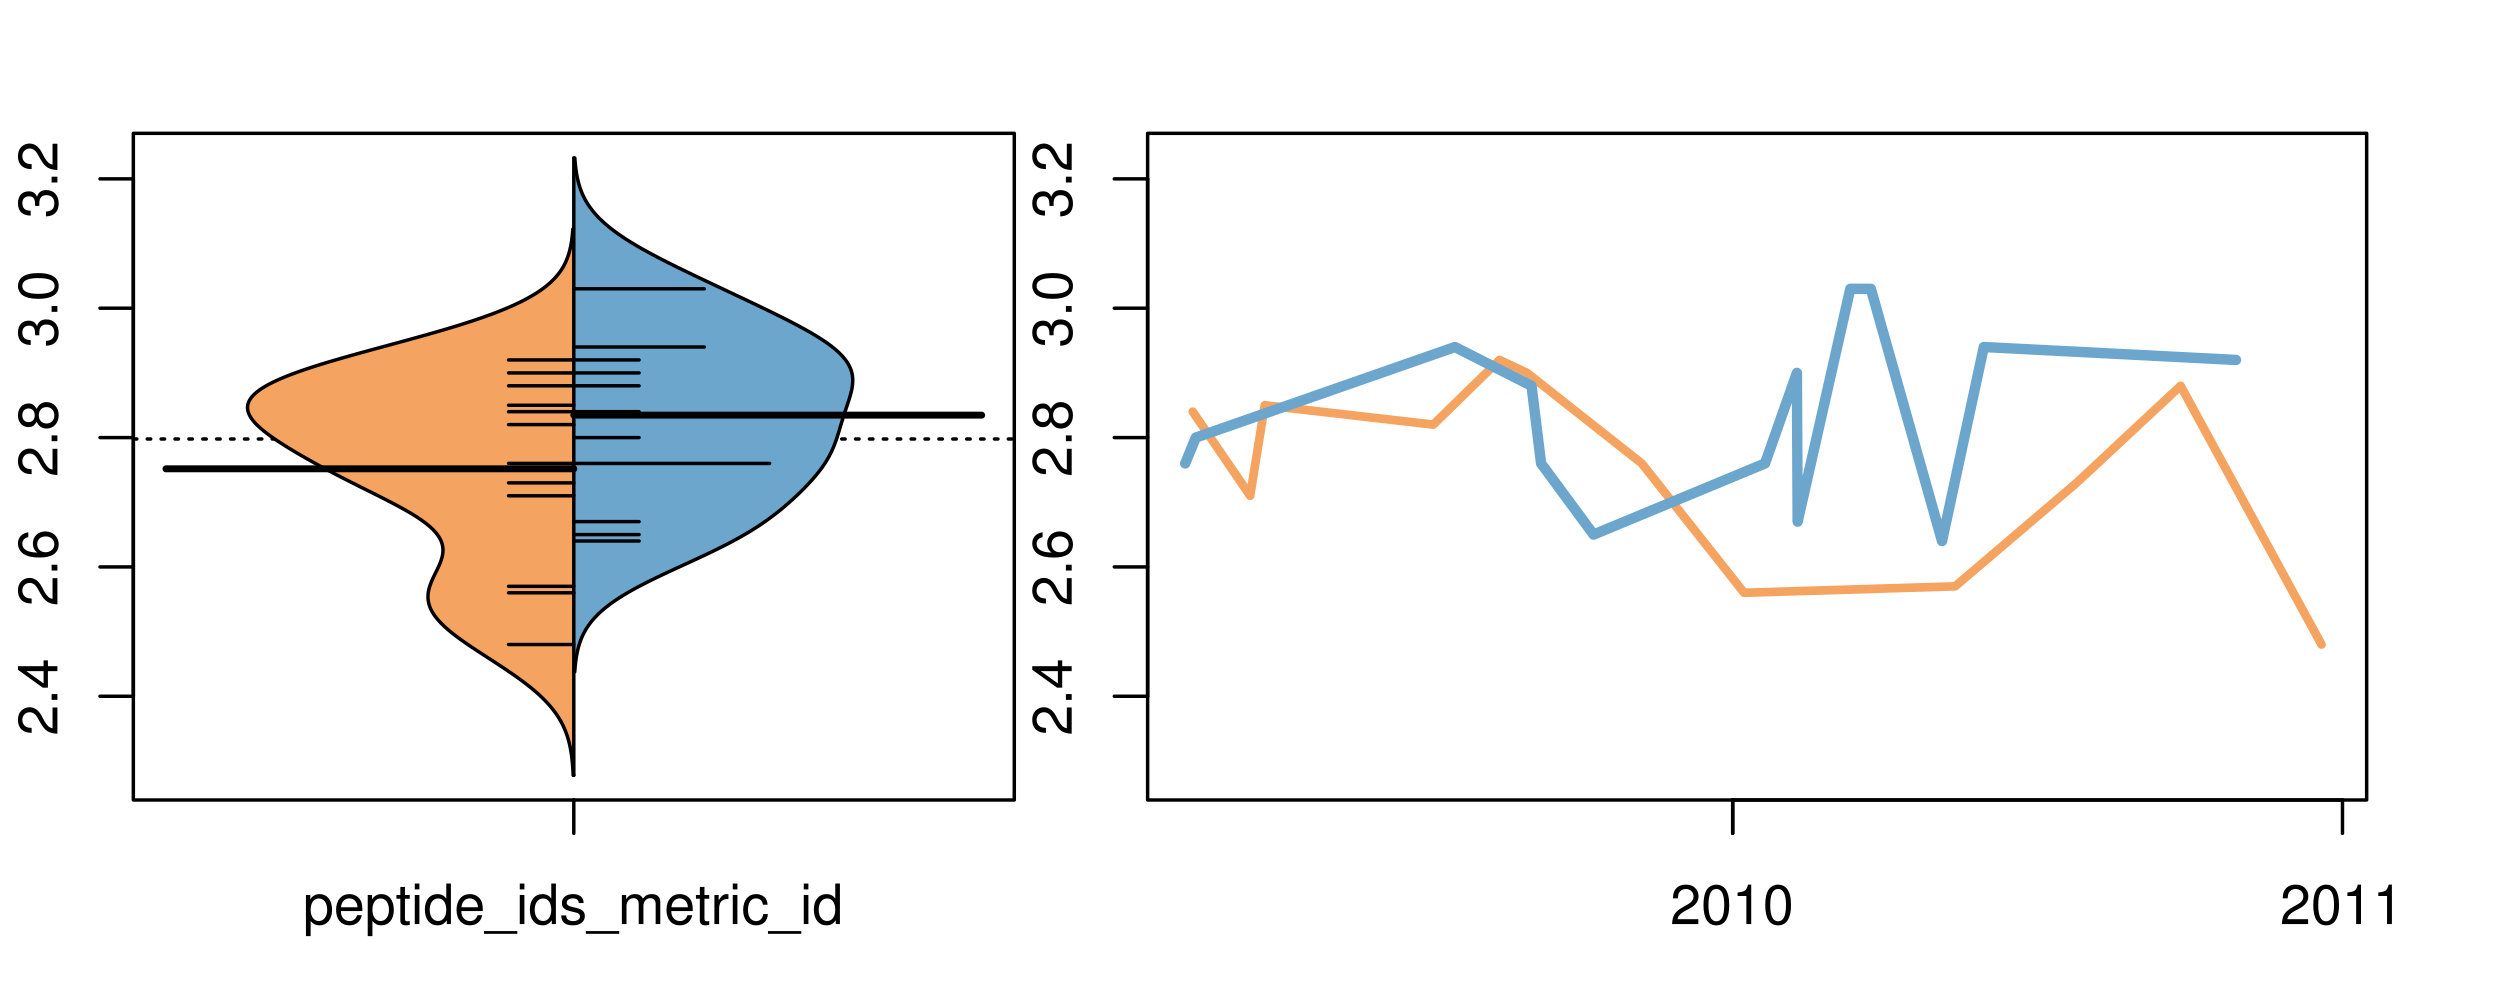 <?xml version="1.0" encoding="UTF-8"?>
<svg xmlns="http://www.w3.org/2000/svg" xmlns:xlink="http://www.w3.org/1999/xlink" width="540pt" height="216pt" viewBox="0 0 540 216" version="1.1">
<defs>
<g>
<symbol overflow="visible" id="glyph0-0">
<path style="stroke:none;" d="M -1.047 -6.078 L -1.047 -1.594 C -1.734 -1.703 -2.188 -2.094 -2.797 -3.125 L -3.438 -4.328 C -4.094 -5.516 -4.969 -6.125 -6.016 -6.125 C -6.719 -6.125 -7.375 -5.844 -7.844 -5.344 C -8.297 -4.844 -8.516 -4.219 -8.516 -3.406 C -8.516 -2.328 -8.125 -1.531 -7.406 -1.062 C -6.953 -0.75 -6.422 -0.625 -5.562 -0.594 L -5.562 -1.656 C -6.125 -1.688 -6.484 -1.766 -6.75 -1.906 C -7.266 -2.188 -7.578 -2.734 -7.578 -3.375 C -7.578 -4.328 -6.906 -5.047 -5.984 -5.047 C -5.312 -5.047 -4.734 -4.656 -4.312 -3.906 L -3.688 -2.797 C -2.672 -1.016 -1.875 -0.5 0 -0.406 L 0 -6.078 Z M -1.047 -6.078 "/>
</symbol>
<symbol overflow="visible" id="glyph0-1">
<path style="stroke:none;" d="M -1.25 -2.297 L -1.25 -1.047 L 0 -1.047 L 0 -2.297 Z M -1.25 -2.297 "/>
</symbol>
<symbol overflow="visible" id="glyph0-2">
<path style="stroke:none;" d="M -2.047 -3.922 L 0 -3.922 L 0 -4.984 L -2.047 -4.984 L -2.047 -6.234 L -2.984 -6.234 L -2.984 -4.984 L -8.516 -4.984 L -8.516 -4.203 L -3.156 -0.344 L -2.047 -0.344 Z M -2.984 -3.922 L -2.984 -1.266 L -6.703 -3.922 Z M -2.984 -3.922 "/>
</symbol>
<symbol overflow="visible" id="glyph0-3">
<path style="stroke:none;" d="M -6.281 -5.969 C -7.688 -5.766 -8.516 -4.859 -8.516 -3.562 C -8.516 -2.625 -8.047 -1.781 -7.297 -1.281 C -6.469 -0.75 -5.422 -0.516 -3.875 -0.516 C -2.453 -0.516 -1.531 -0.734 -0.781 -1.234 C -0.094 -1.688 0.281 -2.438 0.281 -3.375 C 0.281 -4.984 -0.922 -6.156 -2.594 -6.156 C -4.172 -6.156 -5.297 -5.078 -5.297 -3.547 C -5.297 -2.719 -4.969 -2.047 -4.344 -1.594 C -6.422 -1.609 -7.578 -2.281 -7.578 -3.484 C -7.578 -4.234 -7.109 -4.75 -6.281 -4.922 Z M -4.359 -3.422 C -4.359 -4.438 -3.641 -5.078 -2.516 -5.078 C -1.438 -5.078 -0.656 -4.359 -0.656 -3.391 C -0.656 -2.406 -1.469 -1.656 -2.562 -1.656 C -3.625 -1.656 -4.359 -2.375 -4.359 -3.422 Z M -4.359 -3.422 "/>
</symbol>
<symbol overflow="visible" id="glyph0-4">
<path style="stroke:none;" d="M -4.469 -4.688 C -5 -5.562 -5.438 -5.859 -6.234 -5.859 C -7.578 -5.859 -8.516 -4.812 -8.516 -3.297 C -8.516 -1.797 -7.578 -0.75 -6.234 -0.75 C -5.453 -0.75 -5.016 -1.031 -4.469 -1.891 C -4.016 -0.922 -3.297 -0.438 -2.359 -0.438 C -0.797 -0.438 0.281 -1.625 0.281 -3.297 C 0.281 -4.984 -0.797 -6.156 -2.359 -6.156 C -3.297 -6.156 -4.016 -5.672 -4.469 -4.688 Z M -7.578 -3.297 C -7.578 -4.203 -7.047 -4.781 -6.219 -4.781 C -5.422 -4.781 -4.891 -4.188 -4.891 -3.297 C -4.891 -2.406 -5.422 -1.828 -6.234 -1.828 C -7.047 -1.828 -7.578 -2.406 -7.578 -3.297 Z M -4.016 -3.297 C -4.016 -4.359 -3.344 -5.078 -2.344 -5.078 C -1.328 -5.078 -0.656 -4.359 -0.656 -3.281 C -0.656 -2.25 -1.344 -1.531 -2.344 -1.531 C -3.344 -1.531 -4.016 -2.25 -4.016 -3.297 Z M -4.016 -3.297 "/>
</symbol>
<symbol overflow="visible" id="glyph0-5">
<path style="stroke:none;" d="M -3.906 -2.656 L -3.906 -3.234 C -3.906 -4.391 -3.391 -4.984 -2.359 -4.984 C -1.297 -4.984 -0.656 -4.328 -0.656 -3.234 C -0.656 -2.078 -1.234 -1.516 -2.469 -1.438 L -2.469 -0.391 C -1.781 -0.438 -1.344 -0.547 -0.953 -0.75 C -0.141 -1.188 0.281 -2.031 0.281 -3.188 C 0.281 -4.938 -0.766 -6.078 -2.375 -6.078 C -3.453 -6.078 -4.062 -5.656 -4.406 -4.625 C -4.719 -5.422 -5.312 -5.812 -6.172 -5.812 C -7.625 -5.812 -8.516 -4.844 -8.516 -3.234 C -8.516 -1.516 -7.578 -0.594 -5.766 -0.562 L -5.766 -1.625 C -6.281 -1.625 -6.562 -1.688 -6.828 -1.812 C -7.297 -2.047 -7.578 -2.578 -7.578 -3.234 C -7.578 -4.172 -7.031 -4.734 -6.125 -4.734 C -5.531 -4.734 -5.172 -4.531 -4.984 -4.062 C -4.859 -3.766 -4.812 -3.391 -4.797 -2.656 Z M -3.906 -2.656 "/>
</symbol>
<symbol overflow="visible" id="glyph0-6">
<path style="stroke:none;" d="M -8.516 -3.297 C -8.516 -2.516 -8.156 -1.781 -7.578 -1.344 C -6.828 -0.797 -5.688 -0.516 -4.109 -0.516 C -1.25 -0.516 0.281 -1.469 0.281 -3.297 C 0.281 -5.094 -1.25 -6.078 -4.047 -6.078 C -5.703 -6.078 -6.797 -5.812 -7.578 -5.25 C -8.172 -4.812 -8.516 -4.109 -8.516 -3.297 Z M -7.578 -3.297 C -7.578 -4.438 -6.422 -5 -4.141 -5 C -1.734 -5 -0.594 -4.453 -0.594 -3.281 C -0.594 -2.156 -1.781 -1.594 -4.109 -1.594 C -6.438 -1.594 -7.578 -2.156 -7.578 -3.297 Z M -7.578 -3.297 "/>
</symbol>
<symbol overflow="visible" id="glyph0-7">
<path style="stroke:none;" d="M -8.75 -5.938 L -8.75 -4.938 L -5.5 -4.938 C -6.125 -4.531 -6.469 -3.859 -6.469 -3.016 C -6.469 -1.375 -5.156 -0.312 -3.156 -0.312 C -1.031 -0.312 0.281 -1.359 0.281 -3.047 C 0.281 -3.906 -0.047 -4.516 -0.828 -5.047 L 0 -5.047 L 0 -5.938 Z M -5.531 -3.188 C -5.531 -4.266 -4.578 -4.938 -3.078 -4.938 C -1.625 -4.938 -0.656 -4.25 -0.656 -3.188 C -0.656 -2.094 -1.625 -1.359 -3.094 -1.359 C -4.562 -1.359 -5.531 -2.094 -5.531 -3.188 Z M -5.531 -3.188 "/>
</symbol>
<symbol overflow="visible" id="glyph0-8">
<path style="stroke:none;" d="M -6.281 -3.094 L -6.281 -2.047 L -7.266 -2.047 C -7.688 -2.047 -7.906 -2.297 -7.906 -2.75 C -7.906 -2.828 -7.906 -2.875 -7.891 -3.094 L -8.719 -3.094 C -8.766 -2.875 -8.781 -2.734 -8.781 -2.531 C -8.781 -1.609 -8.25 -1.062 -7.359 -1.062 L -6.281 -1.062 L -6.281 -0.219 L -5.469 -0.219 L -5.469 -1.062 L 0 -1.062 L 0 -2.047 L -5.469 -2.047 L -5.469 -3.094 Z M -6.281 -3.094 "/>
</symbol>
<symbol overflow="visible" id="glyph0-9">
<path style="stroke:none;" d="M 1.516 -6.938 L 1.516 0.266 L 2.109 0.266 L 2.109 -6.938 Z M 1.516 -6.938 "/>
</symbol>
<symbol overflow="visible" id="glyph0-10">
<path style="stroke:none;" d="M -6.469 -3.266 C -6.469 -1.5 -5.203 -0.438 -3.094 -0.438 C -0.984 -0.438 0.281 -1.484 0.281 -3.281 C 0.281 -5.047 -0.984 -6.125 -3.047 -6.125 C -5.219 -6.125 -6.469 -5.078 -6.469 -3.266 Z M -5.547 -3.281 C -5.547 -4.406 -4.625 -5.078 -3.062 -5.078 C -1.578 -5.078 -0.641 -4.375 -0.641 -3.281 C -0.641 -2.156 -1.578 -1.469 -3.094 -1.469 C -4.609 -1.469 -5.547 -2.156 -5.547 -3.281 Z M -5.547 -3.281 "/>
</symbol>
<symbol overflow="visible" id="glyph0-11">
<path style="stroke:none;" d="M -8.75 -1.828 L -8.75 -0.812 L 0 -0.812 L 0 -1.828 Z M -8.75 -1.828 "/>
</symbol>
<symbol overflow="visible" id="glyph0-12">
<path style="stroke:none;" d="M -6.062 -3.109 L 0 -3.109 L 0 -4.156 L -8.516 -4.156 L -8.516 -3.469 C -7.203 -3.094 -7.016 -2.859 -6.812 -1.219 L -6.062 -1.219 Z M -6.062 -3.109 "/>
</symbol>
<symbol overflow="visible" id="glyph0-13">
<path style="stroke:none;" d="M 0 -3.422 L -6.281 -5.828 L -6.281 -4.703 L -1.188 -2.922 L -6.281 -1.25 L -6.281 -0.125 L 0 -2.328 Z M 0 -3.422 "/>
</symbol>
<symbol overflow="visible" id="glyph0-14">
<path style="stroke:none;" d="M -0.594 -6.422 C -0.562 -6.312 -0.562 -6.266 -0.562 -6.203 C -0.562 -5.859 -0.75 -5.656 -1.062 -5.656 L -4.75 -5.656 C -5.875 -5.656 -6.469 -4.844 -6.469 -3.297 C -6.469 -2.391 -6.203 -1.625 -5.734 -1.219 C -5.406 -0.922 -5.047 -0.797 -4.422 -0.781 L -4.422 -1.781 C -5.203 -1.875 -5.547 -2.328 -5.547 -3.266 C -5.547 -4.156 -5.203 -4.672 -4.609 -4.672 L -4.344 -4.672 C -3.922 -4.672 -3.75 -4.422 -3.641 -3.625 C -3.469 -2.203 -3.422 -1.984 -3.266 -1.609 C -2.969 -0.875 -2.406 -0.5 -1.578 -0.5 C -0.438 -0.5 0.281 -1.297 0.281 -2.562 C 0.281 -3.359 0 -4 -0.641 -4.703 C -0.016 -4.781 0.281 -5.094 0.281 -5.734 C 0.281 -5.938 0.25 -6.094 0.172 -6.422 Z M -1.984 -4.672 C -1.641 -4.672 -1.438 -4.578 -1.156 -4.266 C -0.797 -3.859 -0.594 -3.375 -0.594 -2.781 C -0.594 -2 -0.969 -1.547 -1.609 -1.547 C -2.266 -1.547 -2.609 -1.984 -2.766 -3.062 C -2.906 -4.109 -2.953 -4.328 -3.109 -4.672 Z M -1.984 -4.672 "/>
</symbol>
<symbol overflow="visible" id="glyph0-15">
<path style="stroke:none;" d="M 0 -5.781 L -6.281 -5.781 L -6.281 -4.781 L -2.719 -4.781 C -1.438 -4.781 -0.594 -4.109 -0.594 -3.078 C -0.594 -2.281 -1.078 -1.781 -1.844 -1.781 L -6.281 -1.781 L -6.281 -0.781 L -1.438 -0.781 C -0.391 -0.781 0.281 -1.562 0.281 -2.781 C 0.281 -3.703 -0.047 -4.297 -0.875 -4.891 L 0 -4.891 Z M 0 -5.781 "/>
</symbol>
<symbol overflow="visible" id="glyph0-16">
<path style="stroke:none;" d="M -2.812 -6.156 C -3.766 -6.156 -4.344 -6.078 -4.812 -5.906 C -5.844 -5.5 -6.469 -4.531 -6.469 -3.359 C -6.469 -1.609 -5.125 -0.484 -3.062 -0.484 C -1 -0.484 0.281 -1.578 0.281 -3.344 C 0.281 -4.781 -0.547 -5.766 -1.906 -6.031 L -1.906 -5.016 C -1.078 -4.734 -0.641 -4.172 -0.641 -3.375 C -0.641 -2.734 -0.938 -2.203 -1.469 -1.859 C -1.828 -1.625 -2.188 -1.531 -2.812 -1.531 Z M -3.625 -1.547 C -4.781 -1.625 -5.547 -2.344 -5.547 -3.344 C -5.547 -4.328 -4.734 -5.094 -3.703 -5.094 C -3.672 -5.094 -3.641 -5.094 -3.625 -5.078 Z M -3.625 -1.547 "/>
</symbol>
<symbol overflow="visible" id="glyph1-0">
<path style="stroke:none;" d="M 0.641 2.609 L 1.656 2.609 L 1.656 -0.656 C 2.188 -0.016 2.766 0.281 3.594 0.281 C 5.203 0.281 6.281 -1.031 6.281 -3.031 C 6.281 -5.141 5.25 -6.469 3.578 -6.469 C 2.719 -6.469 2.047 -6.078 1.578 -5.344 L 1.578 -6.281 L 0.641 -6.281 Z M 3.406 -5.531 C 4.516 -5.531 5.234 -4.562 5.234 -3.062 C 5.234 -1.625 4.5 -0.656 3.406 -0.656 C 2.359 -0.656 1.656 -1.625 1.656 -3.094 C 1.656 -4.578 2.359 -5.531 3.406 -5.531 Z M 3.406 -5.531 "/>
</symbol>
<symbol overflow="visible" id="glyph1-1">
<path style="stroke:none;" d="M 6.156 -2.812 C 6.156 -3.766 6.078 -4.344 5.906 -4.812 C 5.5 -5.844 4.531 -6.469 3.359 -6.469 C 1.609 -6.469 0.484 -5.125 0.484 -3.062 C 0.484 -1 1.578 0.281 3.344 0.281 C 4.781 0.281 5.766 -0.547 6.031 -1.906 L 5.016 -1.906 C 4.734 -1.078 4.172 -0.641 3.375 -0.641 C 2.734 -0.641 2.203 -0.938 1.859 -1.469 C 1.625 -1.828 1.531 -2.188 1.531 -2.812 Z M 1.547 -3.625 C 1.625 -4.781 2.344 -5.547 3.344 -5.547 C 4.328 -5.547 5.094 -4.734 5.094 -3.703 C 5.094 -3.672 5.094 -3.641 5.078 -3.625 Z M 1.547 -3.625 "/>
</symbol>
<symbol overflow="visible" id="glyph1-2">
<path style="stroke:none;" d="M 3.047 -6.281 L 2.016 -6.281 L 2.016 -8.016 L 1.016 -8.016 L 1.016 -6.281 L 0.172 -6.281 L 0.172 -5.469 L 1.016 -5.469 L 1.016 -0.719 C 1.016 -0.078 1.453 0.281 2.234 0.281 C 2.469 0.281 2.719 0.25 3.047 0.188 L 3.047 -0.641 C 2.922 -0.609 2.766 -0.594 2.562 -0.594 C 2.141 -0.594 2.016 -0.719 2.016 -1.156 L 2.016 -5.469 L 3.047 -5.469 Z M 3.047 -6.281 "/>
</symbol>
<symbol overflow="visible" id="glyph1-3">
<path style="stroke:none;" d="M 1.797 -6.281 L 0.797 -6.281 L 0.797 0 L 1.797 0 Z M 1.797 -8.75 L 0.797 -8.75 L 0.797 -7.484 L 1.797 -7.484 Z M 1.797 -8.75 "/>
</symbol>
<symbol overflow="visible" id="glyph1-4">
<path style="stroke:none;" d="M 5.938 -8.75 L 4.938 -8.75 L 4.938 -5.5 C 4.531 -6.125 3.859 -6.469 3.016 -6.469 C 1.375 -6.469 0.312 -5.156 0.312 -3.156 C 0.312 -1.031 1.359 0.281 3.047 0.281 C 3.906 0.281 4.516 -0.047 5.047 -0.828 L 5.047 0 L 5.938 0 Z M 3.188 -5.531 C 4.266 -5.531 4.938 -4.578 4.938 -3.078 C 4.938 -1.625 4.25 -0.656 3.188 -0.656 C 2.094 -0.656 1.359 -1.625 1.359 -3.094 C 1.359 -4.562 2.094 -5.531 3.188 -5.531 Z M 3.188 -5.531 "/>
</symbol>
<symbol overflow="visible" id="glyph1-5">
<path style="stroke:none;" d="M 6.938 1.516 L -0.266 1.516 L -0.266 2.109 L 6.938 2.109 Z M 6.938 1.516 "/>
</symbol>
<symbol overflow="visible" id="glyph1-6">
<path style="stroke:none;" d="M 5.25 -4.531 C 5.25 -5.766 4.422 -6.469 2.969 -6.469 C 1.516 -6.469 0.562 -5.719 0.562 -4.547 C 0.562 -3.562 1.062 -3.094 2.562 -2.734 L 3.484 -2.516 C 4.188 -2.344 4.469 -2.094 4.469 -1.625 C 4.469 -1.047 3.875 -0.641 3 -0.641 C 2.453 -0.641 2 -0.797 1.75 -1.062 C 1.594 -1.25 1.531 -1.422 1.469 -1.875 L 0.406 -1.875 C 0.453 -0.422 1.266 0.281 2.922 0.281 C 4.5 0.281 5.516 -0.5 5.516 -1.719 C 5.516 -2.656 4.984 -3.172 3.734 -3.469 L 2.766 -3.703 C 1.953 -3.891 1.609 -4.156 1.609 -4.594 C 1.609 -5.172 2.125 -5.547 2.938 -5.547 C 3.75 -5.547 4.172 -5.203 4.203 -4.531 Z M 5.25 -4.531 "/>
</symbol>
<symbol overflow="visible" id="glyph1-7">
<path style="stroke:none;" d="M 0.844 -6.281 L 0.844 0 L 1.844 0 L 1.844 -3.953 C 1.844 -4.859 2.516 -5.594 3.328 -5.594 C 4.062 -5.594 4.484 -5.141 4.484 -4.328 L 4.484 0 L 5.5 0 L 5.5 -3.953 C 5.5 -4.859 6.156 -5.594 6.969 -5.594 C 7.703 -5.594 8.141 -5.125 8.141 -4.328 L 8.141 0 L 9.141 0 L 9.141 -4.719 C 9.141 -5.844 8.5 -6.469 7.312 -6.469 C 6.484 -6.469 5.969 -6.219 5.391 -5.516 C 5.016 -6.188 4.516 -6.469 3.703 -6.469 C 2.859 -6.469 2.297 -6.156 1.766 -5.406 L 1.766 -6.281 Z M 0.844 -6.281 "/>
</symbol>
<symbol overflow="visible" id="glyph1-8">
<path style="stroke:none;" d="M 0.828 -6.281 L 0.828 0 L 1.844 0 L 1.844 -3.266 C 1.844 -4.156 2.062 -4.75 2.547 -5.094 C 2.859 -5.328 3.156 -5.406 3.859 -5.406 L 3.859 -6.438 C 3.688 -6.453 3.594 -6.469 3.469 -6.469 C 2.812 -6.469 2.328 -6.078 1.75 -5.141 L 1.75 -6.281 Z M 0.828 -6.281 "/>
</symbol>
<symbol overflow="visible" id="glyph1-9">
<path style="stroke:none;" d="M 5.656 -4.172 C 5.609 -4.781 5.469 -5.188 5.234 -5.531 C 4.797 -6.125 4.047 -6.469 3.172 -6.469 C 1.469 -6.469 0.375 -5.125 0.375 -3.031 C 0.375 -1.016 1.453 0.281 3.156 0.281 C 4.656 0.281 5.609 -0.625 5.719 -2.156 L 4.719 -2.156 C 4.547 -1.156 4.031 -0.641 3.188 -0.641 C 2.078 -0.641 1.422 -1.547 1.422 -3.031 C 1.422 -4.609 2.062 -5.547 3.156 -5.547 C 4 -5.547 4.531 -5.047 4.641 -4.172 Z M 5.656 -4.172 "/>
</symbol>
<symbol overflow="visible" id="glyph1-10">
<path style="stroke:none;" d="M 6.078 -1.047 L 1.594 -1.047 C 1.703 -1.734 2.094 -2.188 3.125 -2.797 L 4.328 -3.438 C 5.516 -4.094 6.125 -4.969 6.125 -6.016 C 6.125 -6.719 5.844 -7.375 5.344 -7.844 C 4.844 -8.297 4.219 -8.516 3.406 -8.516 C 2.328 -8.516 1.531 -8.125 1.062 -7.406 C 0.75 -6.953 0.625 -6.422 0.594 -5.562 L 1.656 -5.562 C 1.688 -6.125 1.766 -6.484 1.906 -6.75 C 2.188 -7.266 2.734 -7.578 3.375 -7.578 C 4.328 -7.578 5.047 -6.906 5.047 -5.984 C 5.047 -5.312 4.656 -4.734 3.906 -4.312 L 2.797 -3.688 C 1.016 -2.672 0.5 -1.875 0.406 0 L 6.078 0 Z M 6.078 -1.047 "/>
</symbol>
<symbol overflow="visible" id="glyph1-11">
<path style="stroke:none;" d="M 3.297 -8.516 C 2.516 -8.516 1.781 -8.156 1.344 -7.578 C 0.797 -6.828 0.516 -5.688 0.516 -4.109 C 0.516 -1.25 1.469 0.281 3.297 0.281 C 5.094 0.281 6.078 -1.25 6.078 -4.047 C 6.078 -5.703 5.812 -6.797 5.25 -7.578 C 4.812 -8.172 4.109 -8.516 3.297 -8.516 Z M 3.297 -7.578 C 4.438 -7.578 5 -6.422 5 -4.141 C 5 -1.734 4.453 -0.594 3.281 -0.594 C 2.156 -0.594 1.594 -1.781 1.594 -4.109 C 1.594 -6.438 2.156 -7.578 3.297 -7.578 Z M 3.297 -7.578 "/>
</symbol>
<symbol overflow="visible" id="glyph1-12">
<path style="stroke:none;" d="M 3.109 -6.062 L 3.109 0 L 4.156 0 L 4.156 -8.516 L 3.469 -8.516 C 3.094 -7.203 2.859 -7.016 1.219 -6.812 L 1.219 -6.062 Z M 3.109 -6.062 "/>
</symbol>
</g>
<clipPath id="clip1">
  <path d="M 28.801 28.801 L 220.086 28.801 L 220.086 173.801 L 28.801 173.801 Z M 28.801 28.801 "/>
</clipPath>
<clipPath id="clip2">
  <path d="M 247.887 28.801 L 512.199 28.801 L 512.199 173.801 L 247.887 173.801 Z M 247.887 28.801 "/>
</clipPath>
<clipPath id="clip3">
  <path d="M 233.484 14.398 L 526.598 14.398 L 526.598 188.199 L 233.484 188.199 Z M 233.484 14.398 "/>
</clipPath>
<clipPath id="clip4">
  <path d="M 247.887 28.801 L 512.199 28.801 L 512.199 173.801 L 247.887 173.801 Z M 247.887 28.801 "/>
</clipPath>
</defs>
<g id="surface926">
<path style="fill:none;stroke-width:0.75;stroke-linecap:round;stroke-linejoin:round;stroke:rgb(0%,0%,0%);stroke-opacity:1;stroke-miterlimit:10;" d="M 28.801 172.801 L 219.086 172.801 L 219.086 28.801 L 28.801 28.801 L 28.801 172.801 "/>
<path style="fill:none;stroke-width:0.75;stroke-linecap:round;stroke-linejoin:round;stroke:rgb(0%,0%,0%);stroke-opacity:1;stroke-miterlimit:10;" d="M 28.801 150.391 L 28.801 38.637 "/>
<path style="fill:none;stroke-width:0.75;stroke-linecap:round;stroke-linejoin:round;stroke:rgb(0%,0%,0%);stroke-opacity:1;stroke-miterlimit:10;" d="M 28.801 150.391 L 21.602 150.391 "/>
<path style="fill:none;stroke-width:0.75;stroke-linecap:round;stroke-linejoin:round;stroke:rgb(0%,0%,0%);stroke-opacity:1;stroke-miterlimit:10;" d="M 28.801 122.453 L 21.602 122.453 "/>
<path style="fill:none;stroke-width:0.75;stroke-linecap:round;stroke-linejoin:round;stroke:rgb(0%,0%,0%);stroke-opacity:1;stroke-miterlimit:10;" d="M 28.801 94.516 L 21.602 94.516 "/>
<path style="fill:none;stroke-width:0.75;stroke-linecap:round;stroke-linejoin:round;stroke:rgb(0%,0%,0%);stroke-opacity:1;stroke-miterlimit:10;" d="M 28.801 66.574 L 21.602 66.574 "/>
<path style="fill:none;stroke-width:0.75;stroke-linecap:round;stroke-linejoin:round;stroke:rgb(0%,0%,0%);stroke-opacity:1;stroke-miterlimit:10;" d="M 28.801 38.637 L 21.602 38.637 "/>
<g style="fill:rgb(0%,0%,0%);fill-opacity:1;">
  <use xlink:href="#glyph0-0" x="12.396" y="158.891"/>
  <use xlink:href="#glyph0-1" x="12.396" y="152.219"/>
  <use xlink:href="#glyph0-2" x="12.396" y="148.883"/>
</g>
<g style="fill:rgb(0%,0%,0%);fill-opacity:1;">
  <use xlink:href="#glyph0-0" x="12.396" y="130.953"/>
  <use xlink:href="#glyph0-1" x="12.396" y="124.281"/>
  <use xlink:href="#glyph0-3" x="12.396" y="120.945"/>
</g>
<g style="fill:rgb(0%,0%,0%);fill-opacity:1;">
  <use xlink:href="#glyph0-0" x="12.396" y="103.016"/>
  <use xlink:href="#glyph0-1" x="12.396" y="96.344"/>
  <use xlink:href="#glyph0-4" x="12.396" y="93.008"/>
</g>
<g style="fill:rgb(0%,0%,0%);fill-opacity:1;">
  <use xlink:href="#glyph0-5" x="12.396" y="75.074"/>
  <use xlink:href="#glyph0-1" x="12.396" y="68.402"/>
  <use xlink:href="#glyph0-6" x="12.396" y="65.066"/>
</g>
<g style="fill:rgb(0%,0%,0%);fill-opacity:1;">
  <use xlink:href="#glyph0-5" x="12.396" y="47.137"/>
  <use xlink:href="#glyph0-1" x="12.396" y="40.465"/>
  <use xlink:href="#glyph0-0" x="12.396" y="37.129"/>
</g>
<path style="fill:none;stroke-width:0.75;stroke-linecap:round;stroke-linejoin:round;stroke:rgb(0%,0%,0%);stroke-opacity:1;stroke-miterlimit:10;" d="M 123.941 172.801 L 123.941 172.801 "/>
<path style="fill:none;stroke-width:0.75;stroke-linecap:round;stroke-linejoin:round;stroke:rgb(0%,0%,0%);stroke-opacity:1;stroke-miterlimit:10;" d="M 123.941 172.801 L 123.941 180 "/>
<g style="fill:rgb(0%,0%,0%);fill-opacity:1;">
  <use xlink:href="#glyph1-0" x="65.441" y="199.596"/>
  <use xlink:href="#glyph1-1" x="72.113" y="199.596"/>
  <use xlink:href="#glyph1-0" x="78.785" y="199.596"/>
  <use xlink:href="#glyph1-2" x="85.457" y="199.596"/>
  <use xlink:href="#glyph1-3" x="88.793" y="199.596"/>
  <use xlink:href="#glyph1-4" x="91.457" y="199.596"/>
  <use xlink:href="#glyph1-1" x="98.129" y="199.596"/>
  <use xlink:href="#glyph1-5" x="104.801" y="199.596"/>
  <use xlink:href="#glyph1-3" x="111.473" y="199.596"/>
  <use xlink:href="#glyph1-4" x="114.137" y="199.596"/>
  <use xlink:href="#glyph1-6" x="120.809" y="199.596"/>
  <use xlink:href="#glyph1-5" x="126.809" y="199.596"/>
  <use xlink:href="#glyph1-7" x="133.48" y="199.596"/>
  <use xlink:href="#glyph1-1" x="143.477" y="199.596"/>
  <use xlink:href="#glyph1-2" x="150.148" y="199.596"/>
  <use xlink:href="#glyph1-8" x="153.484" y="199.596"/>
  <use xlink:href="#glyph1-3" x="157.48" y="199.596"/>
  <use xlink:href="#glyph1-9" x="160.145" y="199.596"/>
  <use xlink:href="#glyph1-5" x="166.145" y="199.596"/>
  <use xlink:href="#glyph1-3" x="172.816" y="199.596"/>
  <use xlink:href="#glyph1-4" x="175.48" y="199.596"/>
</g>
<g clip-path="url(#clip1)" clip-rule="nonzero">
<path style="fill:none;stroke-width:0.75;stroke-linecap:round;stroke-linejoin:round;stroke:rgb(0%,0%,0%);stroke-opacity:1;stroke-dasharray:0.75,2.25;stroke-miterlimit:10;" d="M 28.801 94.824 L 219.086 94.824 "/>
<path style=" stroke:none;fill-rule:nonzero;fill:rgb(95.686%,64.314%,37.647%);fill-opacity:1;" d="M 123.941 49.5 L 123.73 49.5 L 123.715 49.73 L 123.656 50.422 L 123.609 50.883 L 123.582 51.113 L 123.555 51.348 L 123.527 51.578 L 123.496 51.809 L 123.391 52.5 L 123.262 53.191 L 123.215 53.422 L 123.16 53.656 L 123.109 53.887 L 123.051 54.117 L 122.926 54.578 L 122.859 54.809 L 122.711 55.27 L 122.547 55.73 L 122.453 55.965 L 122.359 56.195 L 122.262 56.426 L 122.156 56.656 L 122.047 56.887 L 121.93 57.117 L 121.809 57.348 L 121.684 57.578 L 121.547 57.809 L 121.406 58.039 L 121.258 58.273 L 121.102 58.504 L 120.941 58.734 L 120.77 58.965 L 120.594 59.195 L 120.41 59.426 L 120.215 59.656 L 120.012 59.887 L 119.801 60.117 L 119.578 60.348 L 119.352 60.582 L 119.109 60.812 L 118.863 61.043 L 118.602 61.273 L 118.332 61.504 L 118.055 61.734 L 117.762 61.965 L 117.465 62.195 L 117.152 62.426 L 116.824 62.656 L 116.492 62.891 L 116.145 63.121 L 115.785 63.352 L 115.414 63.582 L 115.027 63.812 L 114.637 64.043 L 114.227 64.273 L 113.805 64.504 L 113.371 64.734 L 112.922 64.965 L 112.465 65.199 L 111.988 65.43 L 111.5 65.66 L 111.004 65.891 L 110.488 66.121 L 109.961 66.352 L 109.422 66.582 L 108.867 66.812 L 108.305 67.043 L 107.719 67.273 L 107.129 67.508 L 106.523 67.738 L 105.902 67.969 L 105.273 68.199 L 104.625 68.43 L 103.969 68.66 L 103.301 68.891 L 102.617 69.121 L 101.926 69.352 L 101.219 69.582 L 100.5 69.816 L 99.773 70.047 L 99.035 70.277 L 98.289 70.508 L 97.527 70.738 L 96.762 70.969 L 95.984 71.199 L 95.199 71.43 L 94.406 71.66 L 93.602 71.891 L 92.793 72.125 L 91.98 72.355 L 91.156 72.586 L 90.328 72.816 L 89.496 73.047 L 88.66 73.277 L 87.82 73.508 L 86.973 73.738 L 86.129 73.969 L 85.277 74.199 L 84.43 74.434 L 81.875 75.125 L 80.18 75.586 L 79.336 75.816 L 78.496 76.047 L 77.66 76.277 L 76.828 76.508 L 76.004 76.742 L 75.184 76.973 L 74.367 77.203 L 72.766 77.664 L 71.98 77.895 L 71.203 78.125 L 70.434 78.355 L 69.68 78.586 L 68.93 78.816 L 68.199 79.047 L 67.48 79.281 L 66.773 79.512 L 66.082 79.742 L 65.402 79.973 L 64.742 80.203 L 64.098 80.434 L 63.465 80.664 L 62.855 80.895 L 62.254 81.125 L 61.676 81.355 L 61.117 81.59 L 60.57 81.82 L 60.051 82.051 L 59.547 82.281 L 59.059 82.512 L 58.594 82.742 L 58.145 82.973 L 57.723 83.203 L 57.316 83.434 L 56.926 83.664 L 56.566 83.898 L 56.219 84.129 L 55.898 84.359 L 55.594 84.59 L 55.309 84.82 L 55.051 85.051 L 54.805 85.281 L 54.586 85.512 L 54.387 85.742 L 54.203 85.973 L 54.047 86.207 L 53.906 86.438 L 53.785 86.668 L 53.688 86.898 L 53.602 87.129 L 53.543 87.359 L 53.5 87.59 L 53.469 87.82 L 53.465 88.051 L 53.473 88.281 L 53.504 88.516 L 53.547 88.746 L 53.605 88.977 L 53.688 89.207 L 53.777 89.438 L 53.887 89.668 L 54.008 89.898 L 54.141 90.129 L 54.297 90.359 L 54.461 90.59 L 54.637 90.824 L 54.828 91.055 L 55.027 91.285 L 55.246 91.516 L 55.469 91.746 L 55.703 91.977 L 55.953 92.207 L 56.207 92.438 L 56.473 92.668 L 56.75 92.898 L 57.031 93.133 L 57.324 93.363 L 57.621 93.594 L 57.926 93.824 L 58.559 94.285 L 58.887 94.516 L 59.219 94.746 L 59.559 94.977 L 59.902 95.207 L 60.25 95.441 L 60.605 95.672 L 60.965 95.902 L 61.328 96.133 L 61.695 96.363 L 62.066 96.594 L 62.441 96.824 L 62.82 97.055 L 63.203 97.285 L 63.59 97.516 L 63.977 97.75 L 64.766 98.211 L 65.164 98.441 L 65.969 98.902 L 66.375 99.133 L 67.195 99.594 L 67.609 99.824 L 68.027 100.059 L 69.293 100.75 L 70.582 101.441 L 71.016 101.672 L 71.891 102.133 L 72.332 102.367 L 73.668 103.059 L 74.117 103.289 L 75.477 103.98 L 76.391 104.441 L 76.852 104.672 L 77.312 104.906 L 78.234 105.367 L 78.699 105.598 L 79.621 106.059 L 80.086 106.289 L 81.469 106.98 L 81.93 107.215 L 82.387 107.445 L 83.746 108.137 L 84.637 108.598 L 85.512 109.059 L 85.941 109.289 L 86.371 109.523 L 86.793 109.754 L 87.207 109.984 L 87.617 110.215 L 88.414 110.676 L 88.805 110.906 L 89.184 111.137 L 89.555 111.367 L 89.918 111.598 L 90.273 111.832 L 90.621 112.062 L 90.957 112.293 L 91.281 112.523 L 91.598 112.754 L 91.902 112.984 L 92.203 113.215 L 92.484 113.445 L 92.758 113.676 L 93.02 113.906 L 93.266 114.141 L 93.504 114.371 L 93.727 114.602 L 93.941 114.832 L 94.145 115.062 L 94.328 115.293 L 94.508 115.523 L 94.668 115.754 L 94.82 115.984 L 94.961 116.215 L 95.082 116.449 L 95.199 116.68 L 95.301 116.91 L 95.387 117.141 L 95.469 117.371 L 95.527 117.602 L 95.582 117.832 L 95.625 118.062 L 95.652 118.293 L 95.676 118.523 L 95.684 118.758 L 95.68 118.988 L 95.672 119.219 L 95.648 119.449 L 95.621 119.68 L 95.578 119.91 L 95.531 120.141 L 95.477 120.371 L 95.414 120.602 L 95.344 120.832 L 95.27 121.066 L 95.188 121.297 L 95.098 121.527 L 94.91 121.988 L 94.809 122.219 L 94.703 122.449 L 94.375 123.141 L 94.262 123.375 L 94.148 123.605 L 94.031 123.836 L 93.805 124.297 L 93.477 124.988 L 93.273 125.449 L 93.176 125.684 L 92.996 126.145 L 92.914 126.375 L 92.836 126.605 L 92.762 126.836 L 92.699 127.066 L 92.641 127.297 L 92.59 127.527 L 92.547 127.758 L 92.508 127.992 L 92.48 128.223 L 92.457 128.453 L 92.445 128.684 L 92.441 128.914 L 92.445 129.145 L 92.461 129.375 L 92.484 129.605 L 92.512 129.836 L 92.555 130.066 L 92.605 130.301 L 92.664 130.531 L 92.812 130.992 L 92.902 131.223 L 93 131.453 L 93.109 131.684 L 93.227 131.914 L 93.352 132.145 L 93.492 132.375 L 93.637 132.605 L 93.789 132.84 L 93.957 133.07 L 94.129 133.301 L 94.312 133.531 L 94.5 133.762 L 94.699 133.992 L 94.91 134.223 L 95.125 134.453 L 95.348 134.684 L 95.582 134.914 L 95.816 135.148 L 96.066 135.379 L 96.32 135.609 L 96.582 135.84 L 96.852 136.07 L 97.125 136.301 L 97.406 136.531 L 97.691 136.762 L 97.984 136.992 L 98.285 137.223 L 98.586 137.457 L 99.211 137.918 L 99.527 138.148 L 100.176 138.609 L 100.84 139.07 L 101.176 139.301 L 101.52 139.531 L 101.859 139.766 L 102.902 140.457 L 103.605 140.918 L 105.027 141.84 L 105.383 142.074 L 105.742 142.305 L 107.164 143.227 L 108.219 143.918 L 108.566 144.148 L 108.914 144.383 L 109.262 144.613 L 109.602 144.844 L 109.945 145.074 L 110.617 145.535 L 110.949 145.766 L 111.605 146.227 L 111.926 146.457 L 112.246 146.691 L 112.562 146.922 L 113.18 147.383 L 113.484 147.613 L 114.078 148.074 L 114.656 148.535 L 114.938 148.766 L 115.215 149 L 115.488 149.23 L 115.754 149.461 L 116.277 149.922 L 116.527 150.152 L 117.02 150.613 L 117.488 151.074 L 117.715 151.309 L 117.938 151.539 L 118.156 151.77 L 118.367 152 L 118.574 152.23 L 118.777 152.461 L 118.973 152.691 L 119.164 152.922 L 119.531 153.383 L 119.707 153.617 L 119.879 153.848 L 120.047 154.078 L 120.207 154.309 L 120.363 154.539 L 120.516 154.77 L 120.805 155.23 L 120.941 155.461 L 121.074 155.691 L 121.203 155.926 L 121.328 156.156 L 121.449 156.387 L 121.676 156.848 L 121.781 157.078 L 121.984 157.539 L 122.082 157.77 L 122.172 158 L 122.262 158.234 L 122.426 158.695 L 122.504 158.926 L 122.652 159.387 L 122.785 159.848 L 122.848 160.078 L 122.965 160.539 L 123.02 160.773 L 123.121 161.234 L 123.168 161.465 L 123.254 161.926 L 123.371 162.617 L 123.406 162.848 L 123.438 163.082 L 123.469 163.312 L 123.578 164.234 L 123.602 164.465 L 123.621 164.695 L 123.645 164.926 L 123.664 165.156 L 123.68 165.391 L 123.699 165.621 L 123.746 166.312 L 123.77 166.773 L 123.785 167.004 L 123.793 167.234 L 123.805 167.465 L 123.941 167.465 Z M 123.941 49.5 "/>
<path style="fill:none;stroke-width:0.75;stroke-linecap:round;stroke-linejoin:round;stroke:rgb(0%,0%,0%);stroke-opacity:1;stroke-miterlimit:10;" d="M 123.941 49.5 L 123.73 49.5 L 123.715 49.73 L 123.656 50.422 L 123.609 50.883 L 123.582 51.113 L 123.555 51.348 L 123.527 51.578 L 123.496 51.809 L 123.391 52.5 L 123.262 53.191 L 123.215 53.422 L 123.16 53.656 L 123.109 53.887 L 123.051 54.117 L 122.926 54.578 L 122.859 54.809 L 122.711 55.27 L 122.547 55.73 L 122.453 55.965 L 122.359 56.195 L 122.262 56.426 L 122.156 56.656 L 122.047 56.887 L 121.93 57.117 L 121.809 57.348 L 121.684 57.578 L 121.547 57.809 L 121.406 58.039 L 121.258 58.273 L 121.102 58.504 L 120.941 58.734 L 120.77 58.965 L 120.594 59.195 L 120.41 59.426 L 120.215 59.656 L 120.012 59.887 L 119.801 60.117 L 119.578 60.348 L 119.352 60.582 L 119.109 60.812 L 118.863 61.043 L 118.602 61.273 L 118.332 61.504 L 118.055 61.734 L 117.762 61.965 L 117.465 62.195 L 117.152 62.426 L 116.824 62.656 L 116.492 62.891 L 116.145 63.121 L 115.785 63.352 L 115.414 63.582 L 115.027 63.812 L 114.637 64.043 L 114.227 64.273 L 113.805 64.504 L 113.371 64.734 L 112.922 64.965 L 112.465 65.199 L 111.988 65.43 L 111.5 65.66 L 111.004 65.891 L 110.488 66.121 L 109.961 66.352 L 109.422 66.582 L 108.867 66.812 L 108.305 67.043 L 107.719 67.273 L 107.129 67.508 L 106.523 67.738 L 105.902 67.969 L 105.273 68.199 L 104.625 68.43 L 103.969 68.66 L 103.301 68.891 L 102.617 69.121 L 101.926 69.352 L 101.219 69.582 L 100.5 69.816 L 99.773 70.047 L 99.035 70.277 L 98.289 70.508 L 97.527 70.738 L 96.762 70.969 L 95.984 71.199 L 95.199 71.43 L 94.406 71.66 L 93.602 71.891 L 92.793 72.125 L 91.98 72.355 L 91.156 72.586 L 90.328 72.816 L 89.496 73.047 L 88.66 73.277 L 87.82 73.508 L 86.973 73.738 L 86.129 73.969 L 85.277 74.199 L 84.43 74.434 L 81.875 75.125 L 80.18 75.586 L 79.336 75.816 L 78.496 76.047 L 77.66 76.277 L 76.828 76.508 L 76.004 76.742 L 75.184 76.973 L 74.367 77.203 L 72.766 77.664 L 71.98 77.895 L 71.203 78.125 L 70.434 78.355 L 69.68 78.586 L 68.93 78.816 L 68.199 79.047 L 67.48 79.281 L 66.773 79.512 L 66.082 79.742 L 65.402 79.973 L 64.742 80.203 L 64.098 80.434 L 63.465 80.664 L 62.855 80.895 L 62.254 81.125 L 61.676 81.355 L 61.117 81.59 L 60.57 81.82 L 60.051 82.051 L 59.547 82.281 L 59.059 82.512 L 58.594 82.742 L 58.145 82.973 L 57.723 83.203 L 57.316 83.434 L 56.926 83.664 L 56.566 83.898 L 56.219 84.129 L 55.898 84.359 L 55.594 84.59 L 55.309 84.82 L 55.051 85.051 L 54.805 85.281 L 54.586 85.512 L 54.387 85.742 L 54.203 85.973 L 54.047 86.207 L 53.906 86.438 L 53.785 86.668 L 53.688 86.898 L 53.602 87.129 L 53.543 87.359 L 53.5 87.59 L 53.469 87.82 L 53.465 88.051 L 53.473 88.281 L 53.504 88.516 L 53.547 88.746 L 53.605 88.977 L 53.688 89.207 L 53.777 89.438 L 53.887 89.668 L 54.008 89.898 L 54.141 90.129 L 54.297 90.359 L 54.461 90.59 L 54.637 90.824 L 54.828 91.055 L 55.027 91.285 L 55.246 91.516 L 55.469 91.746 L 55.703 91.977 L 55.953 92.207 L 56.207 92.438 L 56.473 92.668 L 56.75 92.898 L 57.031 93.133 L 57.324 93.363 L 57.621 93.594 L 57.926 93.824 L 58.559 94.285 L 58.887 94.516 L 59.219 94.746 L 59.559 94.977 L 59.902 95.207 L 60.25 95.441 L 60.605 95.672 L 60.965 95.902 L 61.328 96.133 L 61.695 96.363 L 62.066 96.594 L 62.441 96.824 L 62.82 97.055 L 63.203 97.285 L 63.59 97.516 L 63.977 97.75 L 64.766 98.211 L 65.164 98.441 L 65.969 98.902 L 66.375 99.133 L 67.195 99.594 L 67.609 99.824 L 68.027 100.059 L 69.293 100.75 L 70.582 101.441 L 71.016 101.672 L 71.891 102.133 L 72.332 102.367 L 73.668 103.059 L 74.117 103.289 L 75.477 103.98 L 76.391 104.441 L 76.852 104.672 L 77.312 104.906 L 78.234 105.367 L 78.699 105.598 L 79.621 106.059 L 80.086 106.289 L 81.469 106.98 L 81.93 107.215 L 82.387 107.445 L 83.746 108.137 L 84.637 108.598 L 85.512 109.059 L 85.941 109.289 L 86.371 109.523 L 86.793 109.754 L 87.207 109.984 L 87.617 110.215 L 88.414 110.676 L 88.805 110.906 L 89.184 111.137 L 89.555 111.367 L 89.918 111.598 L 90.273 111.832 L 90.621 112.062 L 90.957 112.293 L 91.281 112.523 L 91.598 112.754 L 91.902 112.984 L 92.203 113.215 L 92.484 113.445 L 92.758 113.676 L 93.02 113.906 L 93.266 114.141 L 93.504 114.371 L 93.727 114.602 L 93.941 114.832 L 94.145 115.062 L 94.328 115.293 L 94.508 115.523 L 94.668 115.754 L 94.82 115.984 L 94.961 116.215 L 95.082 116.449 L 95.199 116.68 L 95.301 116.91 L 95.387 117.141 L 95.469 117.371 L 95.527 117.602 L 95.582 117.832 L 95.625 118.062 L 95.652 118.293 L 95.676 118.523 L 95.684 118.758 L 95.68 118.988 L 95.672 119.219 L 95.648 119.449 L 95.621 119.68 L 95.578 119.91 L 95.531 120.141 L 95.477 120.371 L 95.414 120.602 L 95.344 120.832 L 95.27 121.066 L 95.188 121.297 L 95.098 121.527 L 94.91 121.988 L 94.809 122.219 L 94.703 122.449 L 94.375 123.141 L 94.262 123.375 L 94.148 123.605 L 94.031 123.836 L 93.805 124.297 L 93.477 124.988 L 93.273 125.449 L 93.176 125.684 L 92.996 126.145 L 92.914 126.375 L 92.836 126.605 L 92.762 126.836 L 92.699 127.066 L 92.641 127.297 L 92.59 127.527 L 92.547 127.758 L 92.508 127.992 L 92.48 128.223 L 92.457 128.453 L 92.445 128.684 L 92.441 128.914 L 92.445 129.145 L 92.461 129.375 L 92.484 129.605 L 92.512 129.836 L 92.555 130.066 L 92.605 130.301 L 92.664 130.531 L 92.812 130.992 L 92.902 131.223 L 93 131.453 L 93.109 131.684 L 93.227 131.914 L 93.352 132.145 L 93.492 132.375 L 93.637 132.605 L 93.789 132.84 L 93.957 133.07 L 94.129 133.301 L 94.312 133.531 L 94.5 133.762 L 94.699 133.992 L 94.91 134.223 L 95.125 134.453 L 95.348 134.684 L 95.582 134.914 L 95.816 135.148 L 96.066 135.379 L 96.32 135.609 L 96.582 135.84 L 96.852 136.07 L 97.125 136.301 L 97.406 136.531 L 97.691 136.762 L 97.984 136.992 L 98.285 137.223 L 98.586 137.457 L 99.211 137.918 L 99.527 138.148 L 100.176 138.609 L 100.84 139.07 L 101.176 139.301 L 101.52 139.531 L 101.859 139.766 L 102.902 140.457 L 103.605 140.918 L 105.027 141.84 L 105.383 142.074 L 105.742 142.305 L 107.164 143.227 L 108.219 143.918 L 108.566 144.148 L 108.914 144.383 L 109.262 144.613 L 109.602 144.844 L 109.945 145.074 L 110.617 145.535 L 110.949 145.766 L 111.605 146.227 L 111.926 146.457 L 112.246 146.691 L 112.562 146.922 L 113.18 147.383 L 113.484 147.613 L 114.078 148.074 L 114.656 148.535 L 114.938 148.766 L 115.215 149 L 115.488 149.23 L 115.754 149.461 L 116.277 149.922 L 116.527 150.152 L 117.02 150.613 L 117.488 151.074 L 117.715 151.309 L 117.938 151.539 L 118.156 151.77 L 118.367 152 L 118.574 152.23 L 118.777 152.461 L 118.973 152.691 L 119.164 152.922 L 119.531 153.383 L 119.707 153.617 L 119.879 153.848 L 120.047 154.078 L 120.207 154.309 L 120.363 154.539 L 120.516 154.77 L 120.805 155.23 L 120.941 155.461 L 121.074 155.691 L 121.203 155.926 L 121.328 156.156 L 121.449 156.387 L 121.676 156.848 L 121.781 157.078 L 121.984 157.539 L 122.082 157.77 L 122.172 158 L 122.262 158.234 L 122.426 158.695 L 122.504 158.926 L 122.652 159.387 L 122.785 159.848 L 122.848 160.078 L 122.965 160.539 L 123.02 160.773 L 123.121 161.234 L 123.168 161.465 L 123.254 161.926 L 123.371 162.617 L 123.406 162.848 L 123.438 163.082 L 123.469 163.312 L 123.578 164.234 L 123.602 164.465 L 123.621 164.695 L 123.645 164.926 L 123.664 165.156 L 123.68 165.391 L 123.699 165.621 L 123.746 166.312 L 123.77 166.773 L 123.785 167.004 L 123.793 167.234 L 123.805 167.465 L 123.941 167.465 "/>
<path style=" stroke:none;fill-rule:nonzero;fill:rgb(42.353%,65.098%,80.392%);fill-opacity:1;" d="M 123.941 145.117 L 124.145 145.117 L 124.16 144.898 L 124.176 144.684 L 124.191 144.465 L 124.211 144.246 L 124.23 144.031 L 124.25 143.812 L 124.273 143.598 L 124.32 143.16 L 124.344 142.945 L 124.371 142.727 L 124.402 142.512 L 124.465 142.074 L 124.5 141.859 L 124.535 141.641 L 124.574 141.426 L 124.66 140.988 L 124.707 140.773 L 124.754 140.555 L 124.805 140.34 L 124.855 140.121 L 124.914 139.902 L 124.973 139.688 L 125.035 139.469 L 125.098 139.254 L 125.238 138.816 L 125.312 138.602 L 125.391 138.383 L 125.477 138.168 L 125.559 137.949 L 125.652 137.73 L 125.746 137.516 L 125.844 137.297 L 125.949 137.082 L 126.055 136.863 L 126.168 136.645 L 126.285 136.43 L 126.406 136.211 L 126.535 135.996 L 126.664 135.777 L 126.805 135.559 L 126.945 135.344 L 127.098 135.125 L 127.25 134.91 L 127.41 134.691 L 127.578 134.473 L 127.746 134.258 L 127.926 134.039 L 128.109 133.824 L 128.301 133.605 L 128.5 133.387 L 128.703 133.172 L 128.914 132.953 L 129.129 132.738 L 129.352 132.52 L 129.586 132.301 L 129.82 132.086 L 130.066 131.867 L 130.32 131.652 L 130.578 131.434 L 130.844 131.215 L 131.117 131 L 131.398 130.781 L 131.684 130.566 L 131.98 130.348 L 132.281 130.129 L 132.59 129.914 L 132.906 129.695 L 133.23 129.48 L 133.562 129.262 L 133.898 129.043 L 134.242 128.828 L 134.594 128.609 L 134.953 128.395 L 135.316 128.176 L 135.688 127.957 L 136.062 127.742 L 136.449 127.523 L 136.84 127.309 L 137.234 127.09 L 137.637 126.871 L 138.043 126.656 L 138.457 126.438 L 138.875 126.223 L 139.727 125.785 L 140.16 125.57 L 140.598 125.352 L 141.039 125.137 L 141.484 124.918 L 141.934 124.699 L 142.387 124.484 L 142.844 124.266 L 143.301 124.051 L 143.762 123.832 L 144.227 123.613 L 144.691 123.398 L 145.16 123.18 L 145.629 122.965 L 146.098 122.746 L 146.57 122.527 L 147.043 122.312 L 147.516 122.094 L 147.988 121.879 L 148.934 121.441 L 149.406 121.227 L 149.875 121.008 L 150.344 120.793 L 150.812 120.574 L 151.277 120.355 L 151.742 120.141 L 152.203 119.922 L 152.66 119.707 L 153.117 119.488 L 153.57 119.27 L 154.02 119.055 L 154.465 118.836 L 154.91 118.621 L 155.348 118.402 L 155.781 118.184 L 156.211 117.969 L 156.641 117.75 L 157.062 117.535 L 157.48 117.316 L 157.895 117.098 L 158.301 116.883 L 158.703 116.664 L 159.105 116.449 L 159.887 116.012 L 160.27 115.797 L 160.648 115.578 L 161.02 115.363 L 161.754 114.926 L 162.109 114.711 L 162.461 114.492 L 162.812 114.277 L 163.492 113.84 L 163.824 113.625 L 164.152 113.406 L 164.477 113.191 L 164.797 112.973 L 165.109 112.754 L 165.422 112.539 L 165.727 112.32 L 166.027 112.105 L 166.324 111.887 L 166.617 111.668 L 166.906 111.453 L 167.191 111.234 L 167.477 111.02 L 167.754 110.801 L 168.027 110.582 L 168.301 110.367 L 168.566 110.148 L 168.832 109.934 L 169.355 109.496 L 169.609 109.281 L 169.863 109.062 L 170.113 108.848 L 170.605 108.41 L 170.848 108.195 L 171.09 107.977 L 171.328 107.762 L 171.797 107.324 L 172.027 107.109 L 172.258 106.891 L 172.484 106.676 L 172.711 106.457 L 172.934 106.238 L 173.152 106.023 L 173.586 105.59 L 173.801 105.371 L 174.012 105.152 L 174.219 104.938 L 174.426 104.719 L 174.629 104.504 L 174.832 104.285 L 175.031 104.066 L 175.227 103.852 L 175.422 103.633 L 175.613 103.418 L 175.988 102.98 L 176.172 102.766 L 176.352 102.547 L 176.527 102.332 L 176.703 102.113 L 176.875 101.895 L 177.043 101.68 L 177.207 101.461 L 177.367 101.246 L 177.527 101.027 L 177.68 100.809 L 177.832 100.594 L 177.98 100.375 L 178.125 100.16 L 178.266 99.941 L 178.402 99.723 L 178.539 99.508 L 178.672 99.289 L 178.797 99.074 L 178.922 98.855 L 179.043 98.637 L 179.16 98.422 L 179.273 98.203 L 179.383 97.988 L 179.492 97.77 L 179.598 97.551 L 179.699 97.336 L 179.797 97.117 L 179.895 96.902 L 179.988 96.684 L 180.078 96.465 L 180.164 96.25 L 180.25 96.031 L 180.332 95.816 L 180.414 95.598 L 180.492 95.379 L 180.57 95.164 L 180.648 94.945 L 180.719 94.73 L 180.793 94.512 L 180.863 94.293 L 180.934 94.078 L 181 93.859 L 181.07 93.645 L 181.203 93.207 L 181.27 92.992 L 181.332 92.773 L 181.398 92.559 L 181.465 92.34 L 181.527 92.121 L 181.594 91.906 L 181.66 91.688 L 181.723 91.473 L 181.855 91.035 L 181.922 90.82 L 181.988 90.602 L 182.059 90.387 L 182.125 90.168 L 182.195 89.949 L 182.262 89.734 L 182.332 89.516 L 182.402 89.301 L 182.477 89.082 L 182.547 88.863 L 182.617 88.648 L 182.691 88.43 L 182.762 88.215 L 182.91 87.777 L 182.98 87.562 L 183.055 87.344 L 183.125 87.129 L 183.195 86.91 L 183.27 86.691 L 183.336 86.477 L 183.406 86.258 L 183.473 86.043 L 183.605 85.605 L 183.668 85.391 L 183.727 85.172 L 183.785 84.957 L 183.84 84.738 L 183.891 84.52 L 183.941 84.305 L 183.984 84.086 L 184.027 83.871 L 184.098 83.434 L 184.125 83.219 L 184.148 83 L 184.168 82.785 L 184.18 82.566 L 184.188 82.348 L 184.191 82.133 L 184.188 81.914 L 184.176 81.699 L 184.16 81.48 L 184.133 81.262 L 184.105 81.047 L 184.062 80.828 L 184.02 80.613 L 183.965 80.395 L 183.902 80.176 L 183.836 79.961 L 183.754 79.742 L 183.668 79.527 L 183.574 79.309 L 183.469 79.09 L 183.359 78.875 L 183.238 78.656 L 183.109 78.441 L 182.969 78.223 L 182.82 78.004 L 182.668 77.789 L 182.5 77.57 L 182.324 77.355 L 182.141 77.137 L 181.949 76.918 L 181.746 76.703 L 181.535 76.484 L 181.316 76.27 L 181.086 76.051 L 180.848 75.832 L 180.605 75.617 L 180.348 75.398 L 180.086 75.184 L 179.812 74.965 L 179.535 74.746 L 179.246 74.531 L 178.949 74.312 L 178.648 74.098 L 178.336 73.879 L 178.02 73.66 L 177.695 73.445 L 177.359 73.227 L 177.023 73.012 L 176.676 72.793 L 176.324 72.574 L 175.969 72.359 L 175.602 72.141 L 175.234 71.926 L 174.859 71.707 L 174.477 71.488 L 174.094 71.273 L 173.703 71.055 L 173.309 70.84 L 172.504 70.402 L 172.098 70.188 L 171.684 69.969 L 171.27 69.754 L 170.852 69.535 L 170.43 69.316 L 170.004 69.102 L 169.578 68.883 L 168.711 68.449 L 168.277 68.23 L 167.84 68.016 L 167.398 67.797 L 166.957 67.582 L 166.512 67.363 L 166.07 67.145 L 165.621 66.93 L 165.172 66.711 L 164.723 66.496 L 164.27 66.277 L 163.82 66.059 L 163.367 65.844 L 162.91 65.625 L 162.457 65.41 L 161.543 64.973 L 161.086 64.758 L 160.629 64.539 L 160.168 64.324 L 159.711 64.105 L 159.25 63.887 L 158.789 63.672 L 158.332 63.453 L 157.871 63.238 L 156.949 62.801 L 156.488 62.586 L 156.027 62.367 L 155.57 62.152 L 154.648 61.715 L 154.188 61.5 L 153.73 61.281 L 153.27 61.066 L 152.812 60.848 L 152.352 60.629 L 151.895 60.414 L 151.438 60.195 L 150.984 59.98 L 150.527 59.762 L 150.074 59.543 L 149.621 59.328 L 149.168 59.109 L 148.719 58.895 L 147.82 58.457 L 147.375 58.242 L 146.93 58.023 L 146.484 57.809 L 146.043 57.59 L 145.605 57.371 L 145.168 57.156 L 144.734 56.938 L 144.301 56.723 L 143.871 56.504 L 143.445 56.285 L 143.02 56.07 L 142.598 55.852 L 142.18 55.637 L 141.352 55.199 L 140.945 54.984 L 140.539 54.766 L 140.141 54.551 L 139.742 54.332 L 139.348 54.113 L 138.961 53.898 L 138.574 53.68 L 138.195 53.465 L 137.445 53.027 L 137.082 52.812 L 136.719 52.594 L 136.363 52.379 L 136.012 52.16 L 135.664 51.941 L 135.324 51.727 L 134.984 51.508 L 134.656 51.293 L 134.332 51.074 L 134.012 50.855 L 133.699 50.641 L 133.387 50.422 L 133.09 50.207 L 132.789 49.988 L 132.5 49.77 L 132.215 49.555 L 131.934 49.336 L 131.664 49.121 L 131.395 48.902 L 131.137 48.684 L 130.883 48.469 L 130.629 48.25 L 130.391 48.035 L 130.152 47.816 L 129.922 47.598 L 129.695 47.383 L 129.473 47.164 L 129.262 46.949 L 129.055 46.73 L 128.852 46.512 L 128.656 46.297 L 128.465 46.078 L 128.281 45.863 L 128.102 45.645 L 127.93 45.426 L 127.762 45.211 L 127.598 44.992 L 127.441 44.777 L 127.285 44.559 L 127.141 44.34 L 126.996 44.125 L 126.859 43.906 L 126.727 43.691 L 126.598 43.473 L 126.477 43.254 L 126.355 43.039 L 126.242 42.82 L 126.133 42.605 L 126.023 42.387 L 125.926 42.168 L 125.828 41.953 L 125.73 41.734 L 125.645 41.52 L 125.555 41.301 L 125.473 41.082 L 125.395 40.867 L 125.32 40.648 L 125.246 40.434 L 125.176 40.215 L 125.109 39.996 L 125.047 39.781 L 124.988 39.562 L 124.93 39.348 L 124.875 39.129 L 124.824 38.91 L 124.773 38.695 L 124.727 38.477 L 124.68 38.262 L 124.637 38.043 L 124.598 37.824 L 124.559 37.609 L 124.523 37.391 L 124.488 37.176 L 124.453 36.957 L 124.422 36.738 L 124.395 36.523 L 124.367 36.305 L 124.34 36.09 L 124.293 35.652 L 124.27 35.438 L 124.25 35.219 L 124.227 35.004 L 124.211 34.785 L 124.191 34.566 L 124.176 34.352 L 124.16 34.133 L 123.941 34.133 Z M 123.941 145.117 "/>
<path style="fill:none;stroke-width:0.75;stroke-linecap:round;stroke-linejoin:round;stroke:rgb(0%,0%,0%);stroke-opacity:1;stroke-miterlimit:10;" d="M 123.941 145.117 L 124.145 145.117 L 124.16 144.898 L 124.176 144.684 L 124.191 144.465 L 124.211 144.246 L 124.23 144.031 L 124.25 143.812 L 124.273 143.598 L 124.32 143.16 L 124.344 142.945 L 124.371 142.727 L 124.402 142.512 L 124.465 142.074 L 124.5 141.859 L 124.535 141.641 L 124.574 141.426 L 124.66 140.988 L 124.707 140.773 L 124.754 140.555 L 124.805 140.34 L 124.855 140.121 L 124.914 139.902 L 124.973 139.688 L 125.035 139.469 L 125.098 139.254 L 125.238 138.816 L 125.312 138.602 L 125.391 138.383 L 125.477 138.168 L 125.559 137.949 L 125.652 137.73 L 125.746 137.516 L 125.844 137.297 L 125.949 137.082 L 126.055 136.863 L 126.168 136.645 L 126.285 136.43 L 126.406 136.211 L 126.535 135.996 L 126.664 135.777 L 126.805 135.559 L 126.945 135.344 L 127.098 135.125 L 127.25 134.91 L 127.41 134.691 L 127.578 134.473 L 127.746 134.258 L 127.926 134.039 L 128.109 133.824 L 128.301 133.605 L 128.5 133.387 L 128.703 133.172 L 128.914 132.953 L 129.129 132.738 L 129.352 132.52 L 129.586 132.301 L 129.82 132.086 L 130.066 131.867 L 130.32 131.652 L 130.578 131.434 L 130.844 131.215 L 131.117 131 L 131.398 130.781 L 131.684 130.566 L 131.98 130.348 L 132.281 130.129 L 132.59 129.914 L 132.906 129.695 L 133.23 129.48 L 133.562 129.262 L 133.898 129.043 L 134.242 128.828 L 134.594 128.609 L 134.953 128.395 L 135.316 128.176 L 135.688 127.957 L 136.062 127.742 L 136.449 127.523 L 136.84 127.309 L 137.234 127.09 L 137.637 126.871 L 138.043 126.656 L 138.457 126.438 L 138.875 126.223 L 139.727 125.785 L 140.16 125.57 L 140.598 125.352 L 141.039 125.137 L 141.484 124.918 L 141.934 124.699 L 142.387 124.484 L 142.844 124.266 L 143.301 124.051 L 143.762 123.832 L 144.227 123.613 L 144.691 123.398 L 145.16 123.18 L 145.629 122.965 L 146.098 122.746 L 146.57 122.527 L 147.043 122.312 L 147.516 122.094 L 147.988 121.879 L 148.934 121.441 L 149.406 121.227 L 149.875 121.008 L 150.344 120.793 L 150.812 120.574 L 151.277 120.355 L 151.742 120.141 L 152.203 119.922 L 152.66 119.707 L 153.117 119.488 L 153.57 119.27 L 154.02 119.055 L 154.465 118.836 L 154.91 118.621 L 155.348 118.402 L 155.781 118.184 L 156.211 117.969 L 156.641 117.75 L 157.062 117.535 L 157.48 117.316 L 157.895 117.098 L 158.301 116.883 L 158.703 116.664 L 159.105 116.449 L 159.887 116.012 L 160.27 115.797 L 160.648 115.578 L 161.02 115.363 L 161.754 114.926 L 162.109 114.711 L 162.461 114.492 L 162.812 114.277 L 163.492 113.84 L 163.824 113.625 L 164.152 113.406 L 164.477 113.191 L 164.797 112.973 L 165.109 112.754 L 165.422 112.539 L 165.727 112.32 L 166.027 112.105 L 166.324 111.887 L 166.617 111.668 L 166.906 111.453 L 167.191 111.234 L 167.477 111.02 L 167.754 110.801 L 168.027 110.582 L 168.301 110.367 L 168.566 110.148 L 168.832 109.934 L 169.355 109.496 L 169.609 109.281 L 169.863 109.062 L 170.113 108.848 L 170.605 108.41 L 170.848 108.195 L 171.09 107.977 L 171.328 107.762 L 171.797 107.324 L 172.027 107.109 L 172.258 106.891 L 172.484 106.676 L 172.711 106.457 L 172.934 106.238 L 173.152 106.023 L 173.586 105.59 L 173.801 105.371 L 174.012 105.152 L 174.219 104.938 L 174.426 104.719 L 174.629 104.504 L 174.832 104.285 L 175.031 104.066 L 175.227 103.852 L 175.422 103.633 L 175.613 103.418 L 175.988 102.98 L 176.172 102.766 L 176.352 102.547 L 176.527 102.332 L 176.703 102.113 L 176.875 101.895 L 177.043 101.68 L 177.207 101.461 L 177.367 101.246 L 177.527 101.027 L 177.68 100.809 L 177.832 100.594 L 177.98 100.375 L 178.125 100.16 L 178.266 99.941 L 178.402 99.723 L 178.539 99.508 L 178.672 99.289 L 178.797 99.074 L 178.922 98.855 L 179.043 98.637 L 179.16 98.422 L 179.273 98.203 L 179.383 97.988 L 179.492 97.77 L 179.598 97.551 L 179.699 97.336 L 179.797 97.117 L 179.895 96.902 L 179.988 96.684 L 180.078 96.465 L 180.164 96.25 L 180.25 96.031 L 180.332 95.816 L 180.414 95.598 L 180.492 95.379 L 180.57 95.164 L 180.648 94.945 L 180.719 94.73 L 180.793 94.512 L 180.863 94.293 L 180.934 94.078 L 181 93.859 L 181.07 93.645 L 181.203 93.207 L 181.27 92.992 L 181.332 92.773 L 181.398 92.559 L 181.465 92.34 L 181.527 92.121 L 181.594 91.906 L 181.66 91.688 L 181.723 91.473 L 181.855 91.035 L 181.922 90.82 L 181.988 90.602 L 182.059 90.387 L 182.125 90.168 L 182.195 89.949 L 182.262 89.734 L 182.332 89.516 L 182.402 89.301 L 182.477 89.082 L 182.547 88.863 L 182.617 88.648 L 182.691 88.43 L 182.762 88.215 L 182.91 87.777 L 182.98 87.562 L 183.055 87.344 L 183.125 87.129 L 183.195 86.91 L 183.27 86.691 L 183.336 86.477 L 183.406 86.258 L 183.473 86.043 L 183.605 85.605 L 183.668 85.391 L 183.727 85.172 L 183.785 84.957 L 183.84 84.738 L 183.891 84.52 L 183.941 84.305 L 183.984 84.086 L 184.027 83.871 L 184.098 83.434 L 184.125 83.219 L 184.148 83 L 184.168 82.785 L 184.18 82.566 L 184.188 82.348 L 184.191 82.133 L 184.188 81.914 L 184.176 81.699 L 184.16 81.48 L 184.133 81.262 L 184.105 81.047 L 184.062 80.828 L 184.02 80.613 L 183.965 80.395 L 183.902 80.176 L 183.836 79.961 L 183.754 79.742 L 183.668 79.527 L 183.574 79.309 L 183.469 79.09 L 183.359 78.875 L 183.238 78.656 L 183.109 78.441 L 182.969 78.223 L 182.82 78.004 L 182.668 77.789 L 182.5 77.57 L 182.324 77.355 L 182.141 77.137 L 181.949 76.918 L 181.746 76.703 L 181.535 76.484 L 181.316 76.27 L 181.086 76.051 L 180.848 75.832 L 180.605 75.617 L 180.348 75.398 L 180.086 75.184 L 179.812 74.965 L 179.535 74.746 L 179.246 74.531 L 178.949 74.312 L 178.648 74.098 L 178.336 73.879 L 178.02 73.66 L 177.695 73.445 L 177.359 73.227 L 177.023 73.012 L 176.676 72.793 L 176.324 72.574 L 175.969 72.359 L 175.602 72.141 L 175.234 71.926 L 174.859 71.707 L 174.477 71.488 L 174.094 71.273 L 173.703 71.055 L 173.309 70.84 L 172.504 70.402 L 172.098 70.188 L 171.684 69.969 L 171.27 69.754 L 170.852 69.535 L 170.43 69.316 L 170.004 69.102 L 169.578 68.883 L 168.711 68.449 L 168.277 68.23 L 167.84 68.016 L 167.398 67.797 L 166.957 67.582 L 166.512 67.363 L 166.07 67.145 L 165.621 66.93 L 165.172 66.711 L 164.723 66.496 L 164.27 66.277 L 163.82 66.059 L 163.367 65.844 L 162.91 65.625 L 162.457 65.41 L 161.543 64.973 L 161.086 64.758 L 160.629 64.539 L 160.168 64.324 L 159.711 64.105 L 159.25 63.887 L 158.789 63.672 L 158.332 63.453 L 157.871 63.238 L 156.949 62.801 L 156.488 62.586 L 156.027 62.367 L 155.57 62.152 L 154.648 61.715 L 154.188 61.5 L 153.73 61.281 L 153.27 61.066 L 152.812 60.848 L 152.352 60.629 L 151.895 60.414 L 151.438 60.195 L 150.984 59.98 L 150.527 59.762 L 150.074 59.543 L 149.621 59.328 L 149.168 59.109 L 148.719 58.895 L 147.82 58.457 L 147.375 58.242 L 146.93 58.023 L 146.484 57.809 L 146.043 57.59 L 145.605 57.371 L 145.168 57.156 L 144.734 56.938 L 144.301 56.723 L 143.871 56.504 L 143.445 56.285 L 143.02 56.07 L 142.598 55.852 L 142.18 55.637 L 141.352 55.199 L 140.945 54.984 L 140.539 54.766 L 140.141 54.551 L 139.742 54.332 L 139.348 54.113 L 138.961 53.898 L 138.574 53.68 L 138.195 53.465 L 137.445 53.027 L 137.082 52.812 L 136.719 52.594 L 136.363 52.379 L 136.012 52.16 L 135.664 51.941 L 135.324 51.727 L 134.984 51.508 L 134.656 51.293 L 134.332 51.074 L 134.012 50.855 L 133.699 50.641 L 133.387 50.422 L 133.09 50.207 L 132.789 49.988 L 132.5 49.77 L 132.215 49.555 L 131.934 49.336 L 131.664 49.121 L 131.395 48.902 L 131.137 48.684 L 130.883 48.469 L 130.629 48.25 L 130.391 48.035 L 130.152 47.816 L 129.922 47.598 L 129.695 47.383 L 129.473 47.164 L 129.262 46.949 L 129.055 46.73 L 128.852 46.512 L 128.656 46.297 L 128.465 46.078 L 128.281 45.863 L 128.102 45.645 L 127.93 45.426 L 127.762 45.211 L 127.598 44.992 L 127.441 44.777 L 127.285 44.559 L 127.141 44.34 L 126.996 44.125 L 126.859 43.906 L 126.727 43.691 L 126.598 43.473 L 126.477 43.254 L 126.355 43.039 L 126.242 42.82 L 126.133 42.605 L 126.023 42.387 L 125.926 42.168 L 125.828 41.953 L 125.73 41.734 L 125.645 41.52 L 125.555 41.301 L 125.473 41.082 L 125.395 40.867 L 125.32 40.648 L 125.246 40.434 L 125.176 40.215 L 125.109 39.996 L 125.047 39.781 L 124.988 39.562 L 124.93 39.348 L 124.875 39.129 L 124.824 38.91 L 124.773 38.695 L 124.727 38.477 L 124.68 38.262 L 124.637 38.043 L 124.598 37.824 L 124.559 37.609 L 124.523 37.391 L 124.488 37.176 L 124.453 36.957 L 124.422 36.738 L 124.395 36.523 L 124.367 36.305 L 124.34 36.09 L 124.293 35.652 L 124.27 35.438 L 124.25 35.219 L 124.227 35.004 L 124.211 34.785 L 124.191 34.566 L 124.176 34.352 L 124.16 34.133 L 123.941 34.133 "/>
<path style="fill:none;stroke-width:1.5;stroke-linecap:round;stroke-linejoin:round;stroke:rgb(0%,0%,0%);stroke-opacity:1;stroke-miterlimit:10;" d="M 35.848 101.266 L 123.941 101.266 "/>
<path style="fill:none;stroke-width:1.5;stroke-linecap:round;stroke-linejoin:round;stroke:rgb(0%,0%,0%);stroke-opacity:1;stroke-miterlimit:10;" d="M 123.941 89.672 L 212.039 89.672 "/>
<path style="fill:none;stroke-width:0.75;stroke-linecap:round;stroke-linejoin:round;stroke:rgb(0%,0%,0%);stroke-opacity:1;stroke-miterlimit:10;" d="M 109.848 139.215 L 123.941 139.215 "/>
<path style="fill:none;stroke-width:0.75;stroke-linecap:round;stroke-linejoin:round;stroke:rgb(0%,0%,0%);stroke-opacity:1;stroke-miterlimit:10;" d="M 109.848 128.039 L 123.941 128.039 "/>
<path style="fill:none;stroke-width:0.75;stroke-linecap:round;stroke-linejoin:round;stroke:rgb(0%,0%,0%);stroke-opacity:1;stroke-miterlimit:10;" d="M 109.848 126.645 L 123.941 126.645 "/>
<path style="fill:none;stroke-width:0.75;stroke-linecap:round;stroke-linejoin:round;stroke:rgb(0%,0%,0%);stroke-opacity:1;stroke-miterlimit:10;" d="M 109.848 107.086 L 123.941 107.086 "/>
<path style="fill:none;stroke-width:0.75;stroke-linecap:round;stroke-linejoin:round;stroke:rgb(0%,0%,0%);stroke-opacity:1;stroke-miterlimit:10;" d="M 109.848 104.293 L 123.941 104.293 "/>
<path style="fill:none;stroke-width:0.75;stroke-linecap:round;stroke-linejoin:round;stroke:rgb(0%,0%,0%);stroke-opacity:1;stroke-miterlimit:10;" d="M 109.848 100.102 L 123.941 100.102 "/>
<path style="fill:none;stroke-width:0.75;stroke-linecap:round;stroke-linejoin:round;stroke:rgb(0%,0%,0%);stroke-opacity:1;stroke-miterlimit:10;" d="M 109.848 91.719 L 123.941 91.719 "/>
<path style="fill:none;stroke-width:0.75;stroke-linecap:round;stroke-linejoin:round;stroke:rgb(0%,0%,0%);stroke-opacity:1;stroke-miterlimit:10;" d="M 109.848 88.926 L 123.941 88.926 "/>
<path style="fill:none;stroke-width:0.75;stroke-linecap:round;stroke-linejoin:round;stroke:rgb(0%,0%,0%);stroke-opacity:1;stroke-miterlimit:10;" d="M 109.848 87.531 L 123.941 87.531 "/>
<path style="fill:none;stroke-width:0.75;stroke-linecap:round;stroke-linejoin:round;stroke:rgb(0%,0%,0%);stroke-opacity:1;stroke-miterlimit:10;" d="M 109.848 83.34 L 123.941 83.34 "/>
<path style="fill:none;stroke-width:0.75;stroke-linecap:round;stroke-linejoin:round;stroke:rgb(0%,0%,0%);stroke-opacity:1;stroke-miterlimit:10;" d="M 109.848 80.547 L 123.941 80.547 "/>
<path style="fill:none;stroke-width:0.75;stroke-linecap:round;stroke-linejoin:round;stroke:rgb(0%,0%,0%);stroke-opacity:1;stroke-miterlimit:10;" d="M 109.848 77.75 L 123.941 77.75 "/>
<path style="fill:none;stroke-width:0.75;stroke-linecap:round;stroke-linejoin:round;stroke:rgb(0%,0%,0%);stroke-opacity:1;stroke-miterlimit:10;" d="M 123.941 116.863 L 138.039 116.863 "/>
<path style="fill:none;stroke-width:0.75;stroke-linecap:round;stroke-linejoin:round;stroke:rgb(0%,0%,0%);stroke-opacity:1;stroke-miterlimit:10;" d="M 123.941 115.469 L 138.039 115.469 "/>
<path style="fill:none;stroke-width:0.75;stroke-linecap:round;stroke-linejoin:round;stroke:rgb(0%,0%,0%);stroke-opacity:1;stroke-miterlimit:10;" d="M 123.941 112.672 L 138.039 112.672 "/>
<path style="fill:none;stroke-width:0.75;stroke-linecap:round;stroke-linejoin:round;stroke:rgb(0%,0%,0%);stroke-opacity:1;stroke-miterlimit:10;" d="M 123.941 100.102 L 166.23 100.102 "/>
<path style="fill:none;stroke-width:0.75;stroke-linecap:round;stroke-linejoin:round;stroke:rgb(0%,0%,0%);stroke-opacity:1;stroke-miterlimit:10;" d="M 123.941 94.516 L 138.039 94.516 "/>
<path style="fill:none;stroke-width:0.75;stroke-linecap:round;stroke-linejoin:round;stroke:rgb(0%,0%,0%);stroke-opacity:1;stroke-miterlimit:10;" d="M 123.941 88.926 L 138.039 88.926 "/>
<path style="fill:none;stroke-width:0.75;stroke-linecap:round;stroke-linejoin:round;stroke:rgb(0%,0%,0%);stroke-opacity:1;stroke-miterlimit:10;" d="M 123.941 83.34 L 138.039 83.34 "/>
<path style="fill:none;stroke-width:0.75;stroke-linecap:round;stroke-linejoin:round;stroke:rgb(0%,0%,0%);stroke-opacity:1;stroke-miterlimit:10;" d="M 123.941 80.547 L 138.039 80.547 "/>
<path style="fill:none;stroke-width:0.75;stroke-linecap:round;stroke-linejoin:round;stroke:rgb(0%,0%,0%);stroke-opacity:1;stroke-miterlimit:10;" d="M 123.941 77.75 L 138.039 77.75 "/>
<path style="fill:none;stroke-width:0.75;stroke-linecap:round;stroke-linejoin:round;stroke:rgb(0%,0%,0%);stroke-opacity:1;stroke-miterlimit:10;" d="M 123.941 74.957 L 152.133 74.957 "/>
<path style="fill:none;stroke-width:0.75;stroke-linecap:round;stroke-linejoin:round;stroke:rgb(0%,0%,0%);stroke-opacity:1;stroke-miterlimit:10;" d="M 123.941 62.387 L 152.133 62.387 "/>
<path style="fill:none;stroke-width:0.75;stroke-linecap:round;stroke-linejoin:round;stroke:rgb(0%,0%,0%);stroke-opacity:1;stroke-miterlimit:10;" d="M 123.941 167.465 L 123.941 34.133 "/>
</g>
<g clip-path="url(#clip2)" clip-rule="nonzero">
<path style="fill:none;stroke-width:1.875;stroke-linecap:round;stroke-linejoin:round;stroke:rgb(95.686%,64.314%,37.647%);stroke-opacity:1;stroke-miterlimit:10;" d="M 257.637 88.926 L 270.035 107.086 L 273.188 87.531 L 309.594 91.719 L 323.895 77.75 L 329.84 80.547 L 354.625 100.102 L 376.723 128.039 L 422.312 126.645 L 448.543 104.293 L 471.012 83.34 L 501.449 139.215 "/>
</g>
<path style="fill:none;stroke-width:0.75;stroke-linecap:round;stroke-linejoin:round;stroke:rgb(0%,0%,0%);stroke-opacity:1;stroke-miterlimit:10;" d="M 374.262 172.801 L 505.977 172.801 "/>
<path style="fill:none;stroke-width:0.75;stroke-linecap:round;stroke-linejoin:round;stroke:rgb(0%,0%,0%);stroke-opacity:1;stroke-miterlimit:10;" d="M 374.262 172.801 L 374.262 180 "/>
<path style="fill:none;stroke-width:0.75;stroke-linecap:round;stroke-linejoin:round;stroke:rgb(0%,0%,0%);stroke-opacity:1;stroke-miterlimit:10;" d="M 374.262 172.801 L 374.262 180 "/>
<path style="fill:none;stroke-width:0.75;stroke-linecap:round;stroke-linejoin:round;stroke:rgb(0%,0%,0%);stroke-opacity:1;stroke-miterlimit:10;" d="M 505.977 172.801 L 505.977 180 "/>
<g style="fill:rgb(0%,0%,0%);fill-opacity:1;">
  <use xlink:href="#glyph1-10" x="360.762" y="199.596"/>
  <use xlink:href="#glyph1-11" x="367.434" y="199.596"/>
  <use xlink:href="#glyph1-12" x="374.105" y="199.596"/>
  <use xlink:href="#glyph1-11" x="380.777" y="199.596"/>
</g>
<g style="fill:rgb(0%,0%,0%);fill-opacity:1;">
  <use xlink:href="#glyph1-10" x="492.477" y="199.596"/>
  <use xlink:href="#glyph1-11" x="499.148" y="199.596"/>
  <use xlink:href="#glyph1-12" x="505.82" y="199.596"/>
  <use xlink:href="#glyph1-12" x="512.492" y="199.596"/>
</g>
<path style="fill:none;stroke-width:0.75;stroke-linecap:round;stroke-linejoin:round;stroke:rgb(0%,0%,0%);stroke-opacity:1;stroke-miterlimit:10;" d="M 247.887 150.391 L 247.887 38.637 "/>
<path style="fill:none;stroke-width:0.75;stroke-linecap:round;stroke-linejoin:round;stroke:rgb(0%,0%,0%);stroke-opacity:1;stroke-miterlimit:10;" d="M 247.887 150.391 L 240.688 150.391 "/>
<path style="fill:none;stroke-width:0.75;stroke-linecap:round;stroke-linejoin:round;stroke:rgb(0%,0%,0%);stroke-opacity:1;stroke-miterlimit:10;" d="M 247.887 122.453 L 240.688 122.453 "/>
<path style="fill:none;stroke-width:0.75;stroke-linecap:round;stroke-linejoin:round;stroke:rgb(0%,0%,0%);stroke-opacity:1;stroke-miterlimit:10;" d="M 247.887 94.516 L 240.688 94.516 "/>
<path style="fill:none;stroke-width:0.75;stroke-linecap:round;stroke-linejoin:round;stroke:rgb(0%,0%,0%);stroke-opacity:1;stroke-miterlimit:10;" d="M 247.887 66.574 L 240.688 66.574 "/>
<path style="fill:none;stroke-width:0.75;stroke-linecap:round;stroke-linejoin:round;stroke:rgb(0%,0%,0%);stroke-opacity:1;stroke-miterlimit:10;" d="M 247.887 38.637 L 240.688 38.637 "/>
<g style="fill:rgb(0%,0%,0%);fill-opacity:1;">
  <use xlink:href="#glyph0-0" x="231.482" y="158.891"/>
  <use xlink:href="#glyph0-1" x="231.482" y="152.219"/>
  <use xlink:href="#glyph0-2" x="231.482" y="148.883"/>
</g>
<g style="fill:rgb(0%,0%,0%);fill-opacity:1;">
  <use xlink:href="#glyph0-0" x="231.482" y="130.953"/>
  <use xlink:href="#glyph0-1" x="231.482" y="124.281"/>
  <use xlink:href="#glyph0-3" x="231.482" y="120.945"/>
</g>
<g style="fill:rgb(0%,0%,0%);fill-opacity:1;">
  <use xlink:href="#glyph0-0" x="231.482" y="103.016"/>
  <use xlink:href="#glyph0-1" x="231.482" y="96.344"/>
  <use xlink:href="#glyph0-4" x="231.482" y="93.008"/>
</g>
<g style="fill:rgb(0%,0%,0%);fill-opacity:1;">
  <use xlink:href="#glyph0-5" x="231.482" y="75.074"/>
  <use xlink:href="#glyph0-1" x="231.482" y="68.402"/>
  <use xlink:href="#glyph0-6" x="231.482" y="65.066"/>
</g>
<g style="fill:rgb(0%,0%,0%);fill-opacity:1;">
  <use xlink:href="#glyph0-5" x="231.482" y="47.137"/>
  <use xlink:href="#glyph0-1" x="231.482" y="40.465"/>
  <use xlink:href="#glyph0-0" x="231.482" y="37.129"/>
</g>
<path style="fill:none;stroke-width:0.75;stroke-linecap:round;stroke-linejoin:round;stroke:rgb(0%,0%,0%);stroke-opacity:1;stroke-miterlimit:10;" d="M 247.887 172.801 L 511.199 172.801 L 511.199 28.801 L 247.887 28.801 L 247.887 172.801 "/>
<g clip-path="url(#clip3)" clip-rule="nonzero">
<g style="fill:rgb(0%,0%,0%);fill-opacity:1;">
  <use xlink:href="#glyph0-7" x="202.682" y="138.301"/>
  <use xlink:href="#glyph0-8" x="202.682" y="131.629"/>
  <use xlink:href="#glyph0-9" x="202.682" y="128.293"/>
  <use xlink:href="#glyph0-10" x="202.682" y="121.621"/>
  <use xlink:href="#glyph0-11" x="202.682" y="114.949"/>
  <use xlink:href="#glyph0-7" x="202.682" y="112.285"/>
  <use xlink:href="#glyph0-1" x="202.682" y="105.613"/>
  <use xlink:href="#glyph0-12" x="202.682" y="102.277"/>
  <use xlink:href="#glyph0-1" x="202.682" y="95.605"/>
  <use xlink:href="#glyph0-13" x="202.682" y="92.27"/>
  <use xlink:href="#glyph0-14" x="202.682" y="86.27"/>
  <use xlink:href="#glyph0-11" x="202.682" y="79.598"/>
  <use xlink:href="#glyph0-15" x="202.682" y="76.934"/>
  <use xlink:href="#glyph0-16" x="202.682" y="70.262"/>
</g>
</g>
<g clip-path="url(#clip4)" clip-rule="nonzero">
<path style="fill:none;stroke-width:2.25;stroke-linecap:round;stroke-linejoin:round;stroke:rgb(42.353%,65.098%,80.392%);stroke-opacity:1;stroke-miterlimit:10;" d="M 256.004 100.102 L 258.293 94.516 L 314.258 74.957 L 330.812 83.34 L 331.496 88.926 L 332.875 100.102 L 344.207 115.469 L 381.242 100.102 L 388.133 80.547 L 388.289 112.672 L 399.664 62.387 L 404.102 62.387 L 419.48 116.863 L 428.504 74.957 L 482.973 77.75 "/>
</g>
</g>
</svg>
